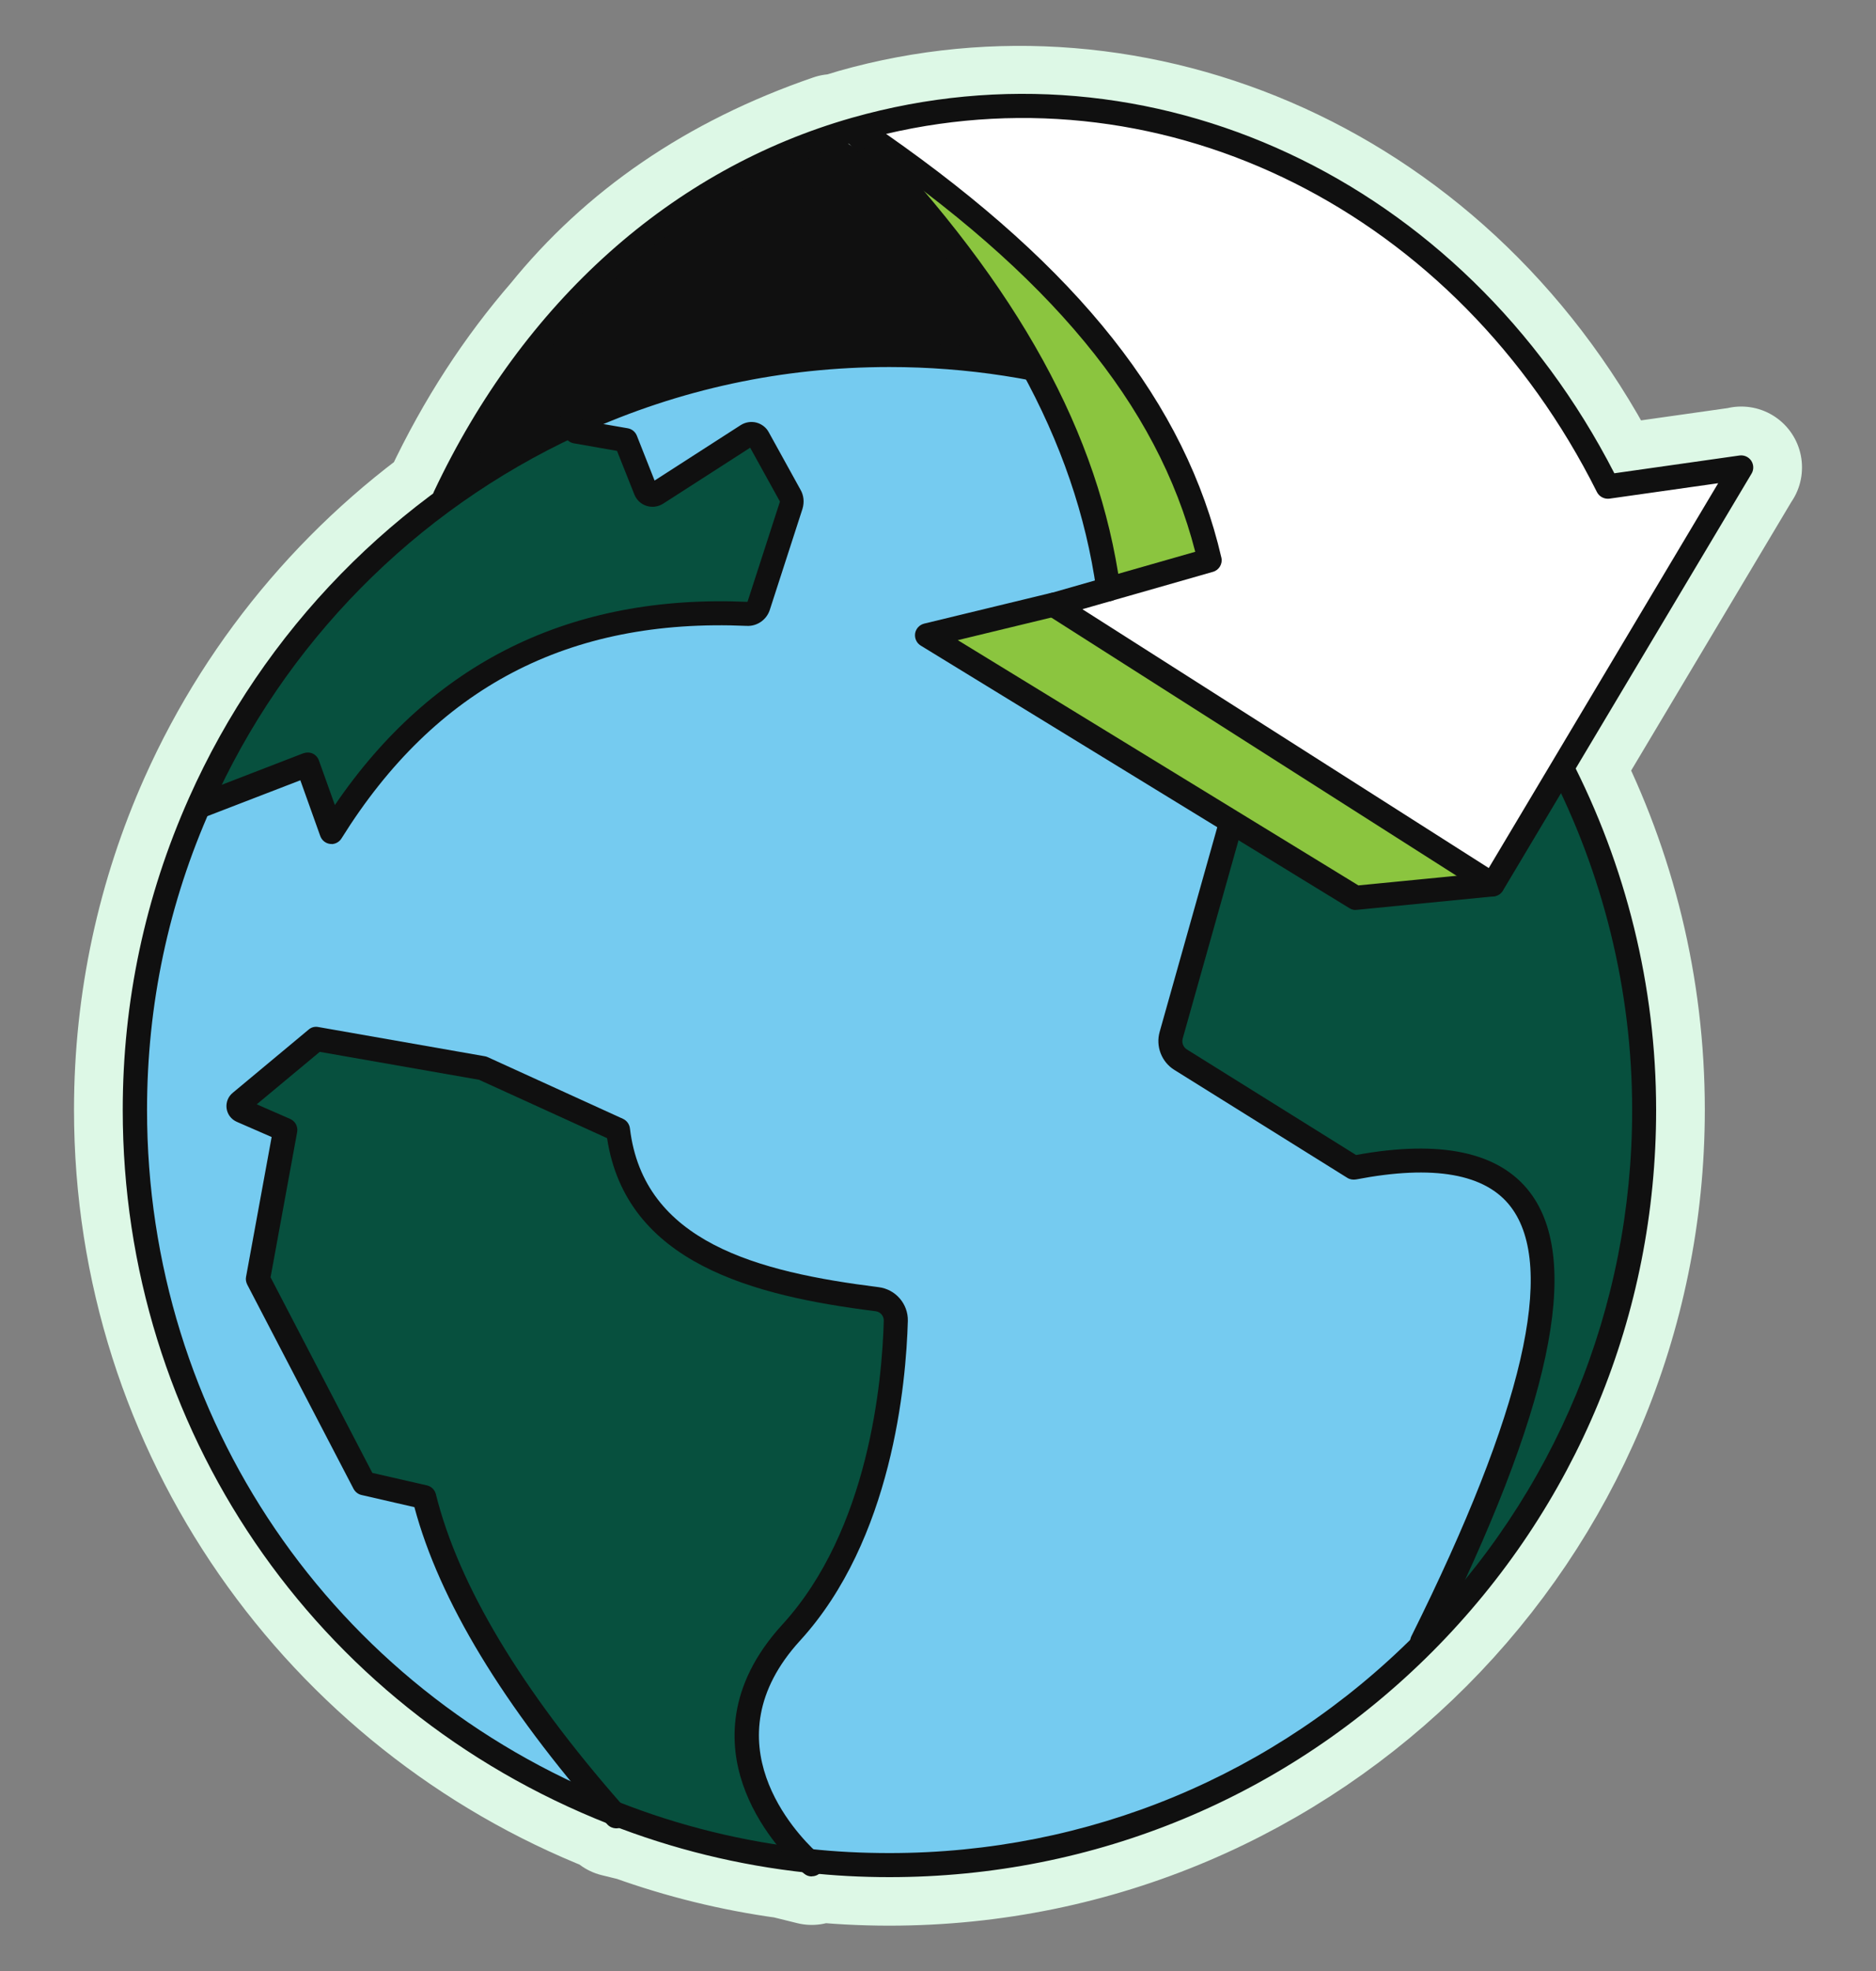 <svg width="40" height="42" viewBox="0 0 40 42" fill="none" xmlns="http://www.w3.org/2000/svg">
<rect x="0" y="0" width="40" height="42" fill="#808080" stroke="none"/>
<path d="M37.127 9.963L34.276 10.367C31.012 3.84 24.198 1.068 18.24 2.757C18.093 2.799 17.945 2.848 17.797 2.894C17.787 2.889 17.774 2.881 17.764 2.874C15.259 3.734 13.324 5.086 11.882 6.868C10.97 7.919 10.157 9.152 9.483 10.582L9.939 10.188C9.916 10.245 9.89 10.3 9.867 10.357C9.981 10.287 10.092 10.222 10.206 10.155C7.613 11.841 5.536 14.249 4.264 17.099C3.371 19.101 2.873 21.318 2.873 23.649C2.873 30.456 7.1 36.276 13.073 38.625C13.094 38.651 13.115 38.674 13.138 38.7L13.529 38.796C14.56 39.166 15.637 39.433 16.754 39.586L17.308 39.723C17.308 39.723 17.277 39.697 17.223 39.645C17.795 39.707 18.375 39.739 18.963 39.739C23.418 39.739 27.448 37.928 30.362 35.006C33.26 32.098 35.055 28.081 35.055 23.649C35.055 21.023 34.426 18.546 33.31 16.355L37.127 9.958V9.963Z" fill="#DDF8E6" stroke="#DDF8E6" stroke-width="2.59" stroke-linecap="round" stroke-linejoin="round"/>
<path d="M9.866 10.359C13.622 8.043 17.58 6.989 21.835 7.774C20.706 5.559 19.408 3.777 17.764 2.874C13.816 4.228 11.278 6.805 9.866 10.356V10.359Z" fill="#101010"/>
<path d="M28.256 10.514C32.372 13.431 35.058 18.227 35.058 23.654C35.058 28.085 33.263 32.103 30.365 35.011L30.326 34.975C33.815 27.969 34.136 23.866 28.865 24.881L25.177 22.581C25.001 22.473 24.918 22.258 24.975 22.058L28.207 10.584L28.256 10.514Z" fill="#07503E"/>
<path d="M18.701 27.687C18.932 27.715 19.105 27.912 19.1 28.145C19.069 29.308 18.81 32.673 16.87 34.791C14.746 37.112 16.769 39.228 17.225 39.65C15.774 39.495 14.384 39.145 13.076 38.63C10.83 36.076 9.53 33.851 9.045 31.903L7.766 31.611L5.5 27.259L6.082 24.079L5.153 23.675C5.077 23.641 5.062 23.54 5.127 23.488L6.743 22.141L10.289 22.763L13.177 24.079C13.475 26.576 15.85 27.329 18.701 27.687Z" fill="#07503E"/>
<path d="M16.852 10.561C16.889 10.623 16.894 10.696 16.873 10.766L16.176 12.921C16.143 13.021 16.047 13.086 15.943 13.081C11.965 12.905 9.059 14.542 7.072 17.728L6.559 16.29L4.353 17.142L4.267 17.104C5.85 13.553 8.686 10.68 12.211 9.048L12.281 9.196L13.343 9.38L13.765 10.444C13.801 10.535 13.912 10.571 13.998 10.52L15.935 9.274C16.016 9.222 16.125 9.248 16.171 9.331L16.852 10.561Z" fill="#07503E"/>
<path d="M30.326 34.975L30.365 35.011C27.451 37.933 23.421 39.743 18.966 39.743C18.378 39.743 17.798 39.712 17.225 39.65C16.77 39.228 14.747 37.112 16.87 34.791C18.811 32.673 19.07 29.308 19.101 28.145C19.106 27.912 18.932 27.715 18.702 27.687C15.85 27.329 13.475 26.576 13.177 24.079L10.289 22.763L6.743 22.141L5.127 23.488C5.062 23.54 5.078 23.641 5.153 23.675L6.083 24.079L5.5 27.259L7.766 31.611L9.046 31.903C9.53 33.851 10.83 36.076 13.076 38.63C7.103 36.281 2.876 30.461 2.876 23.654C2.876 21.323 3.374 19.106 4.267 17.104L4.353 17.142L6.559 16.29L7.072 17.728C9.059 14.542 11.965 12.905 15.943 13.081C16.047 13.086 16.143 13.021 16.176 12.921L16.873 10.766C16.894 10.696 16.889 10.623 16.852 10.561L16.171 9.331C16.125 9.248 16.016 9.222 15.935 9.274L13.998 10.52C13.913 10.571 13.801 10.535 13.765 10.444L13.343 9.38L12.281 9.196L12.211 9.048C14.265 8.095 16.555 7.564 18.966 7.564C22.426 7.564 25.633 8.657 28.257 10.514L28.207 10.584L24.975 22.058C24.918 22.258 25.001 22.473 25.177 22.582L28.865 24.882C34.136 23.866 33.815 27.969 30.326 34.975Z" fill="#75CBF0"/>
<path d="M18.966 40C18.372 40 17.777 39.969 17.197 39.904C15.754 39.749 14.335 39.402 12.98 38.868C6.686 36.392 2.617 30.422 2.617 23.654C2.617 21.338 3.094 19.101 4.031 17C5.619 13.436 8.429 10.561 11.952 8.885L12.099 8.813C14.257 7.813 16.567 7.308 18.963 7.308C22.366 7.308 25.633 8.344 28.401 10.305C32.727 13.371 35.312 18.36 35.312 23.654C35.312 28.008 33.618 32.105 30.543 35.193C27.451 38.293 23.338 40 18.963 40H18.966ZM12.433 9.225L12.319 9.279C8.838 10.89 6.062 13.705 4.503 17.207C3.593 19.243 3.135 21.411 3.135 23.654C3.135 30.209 7.074 35.993 13.172 38.392C14.482 38.91 15.857 39.246 17.254 39.397C17.816 39.459 18.391 39.487 18.966 39.487C23.206 39.487 27.189 37.835 30.183 34.83C33.162 31.841 34.801 27.873 34.801 23.654C34.801 18.528 32.299 13.692 28.109 10.724C25.425 8.826 22.263 7.821 18.966 7.821C16.686 7.821 14.49 8.292 12.433 9.225Z" fill="#101010"/>
<path d="M7.072 17.984H7.044C6.945 17.974 6.863 17.909 6.829 17.816L6.404 16.627L4.443 17.383C4.314 17.435 4.164 17.368 4.112 17.235C4.06 17.103 4.127 16.956 4.259 16.904L6.466 16.052C6.531 16.029 6.604 16.029 6.666 16.057C6.728 16.085 6.777 16.14 6.8 16.205L7.14 17.155C9.209 14.12 12.165 12.659 15.938 12.825L16.63 10.688L15.995 9.54L14.138 10.734C14.027 10.802 13.9 10.817 13.781 10.778C13.664 10.74 13.573 10.652 13.527 10.54L13.156 9.608L12.237 9.447C12.097 9.424 12.004 9.289 12.027 9.152C12.05 9.012 12.183 8.919 12.322 8.942L13.384 9.126C13.473 9.141 13.545 9.201 13.579 9.284L13.957 10.24L15.793 9.059C15.892 8.996 16.013 8.976 16.125 9.004C16.236 9.033 16.334 9.105 16.389 9.206L17.07 10.439C17.137 10.556 17.153 10.698 17.111 10.841L16.412 13.001C16.342 13.21 16.14 13.348 15.923 13.337C12.118 13.169 9.287 14.651 7.282 17.865C7.236 17.94 7.153 17.987 7.065 17.987H7.072V17.984Z" fill="#101010"/>
<path d="M30.323 35.231C30.285 35.231 30.246 35.224 30.209 35.206C30.083 35.144 30.031 34.988 30.096 34.861C32.478 30.077 33.191 27.003 32.214 25.718C31.678 25.011 30.567 24.814 28.912 25.133C28.847 25.143 28.782 25.133 28.728 25.099L25.04 22.799C24.768 22.631 24.638 22.297 24.726 21.988L27.959 10.514C27.997 10.377 28.137 10.299 28.275 10.338C28.412 10.377 28.49 10.517 28.451 10.654L25.218 22.128C25.192 22.219 25.229 22.315 25.309 22.364L28.914 24.612C30.722 24.281 31.971 24.55 32.623 25.41C33.742 26.884 33.066 30.049 30.554 35.092C30.51 35.182 30.419 35.234 30.323 35.234V35.231Z" fill="#101010"/>
<path d="M17.308 39.985C17.251 39.985 17.194 39.967 17.145 39.925C17.145 39.925 17.108 39.897 17.046 39.837C16.79 39.599 16.15 38.938 15.837 38.016C15.557 37.193 15.474 35.937 16.681 34.618C18.53 32.598 18.81 29.415 18.844 28.138C18.844 28.039 18.771 27.954 18.67 27.941C16.062 27.614 13.35 26.918 12.944 24.253L10.214 23.009L6.818 22.414L5.474 23.532L6.186 23.843C6.295 23.89 6.357 24.006 6.336 24.123L5.769 27.218L7.939 31.386L9.102 31.652C9.196 31.673 9.271 31.746 9.294 31.841C9.778 33.784 11.115 36.012 13.267 38.459C13.293 38.49 13.311 38.511 13.329 38.532C13.425 38.638 13.415 38.798 13.311 38.894C13.205 38.99 13.045 38.98 12.949 38.876C12.923 38.845 12.897 38.819 12.874 38.788C10.729 36.348 9.367 34.103 8.836 32.116L7.709 31.857C7.636 31.841 7.574 31.792 7.538 31.725L5.272 27.374C5.246 27.322 5.235 27.265 5.246 27.21L5.792 24.229L5.049 23.905C4.927 23.851 4.847 23.742 4.831 23.615C4.816 23.488 4.865 23.364 4.966 23.284L6.58 21.94C6.637 21.89 6.712 21.87 6.787 21.885L10.333 22.507C10.354 22.509 10.374 22.517 10.395 22.525L13.283 23.841C13.363 23.877 13.42 23.955 13.431 24.043C13.721 26.47 16.15 27.104 18.732 27.428C19.095 27.472 19.364 27.783 19.357 28.145C19.32 29.479 19.025 32.81 17.059 34.96C15.088 37.115 16.997 39.086 17.398 39.459C17.445 39.503 17.471 39.524 17.474 39.529C17.582 39.62 17.595 39.78 17.507 39.889C17.456 39.951 17.383 39.982 17.31 39.982L17.308 39.985Z" fill="#101010"/>
<path d="M29.101 19.134L31.61 18.844L22.25 12.822L20.056 13.578L29.101 19.134Z" fill="#8BC53F"/>
<path d="M18.241 2.757C24.198 1.068 31.012 3.84 34.276 10.367L37.127 9.963L31.826 18.849L22.465 12.89L23.633 12.556L25.791 11.939C24.941 8.274 22.177 5.402 18.43 2.845L18.334 2.936C18.311 2.913 18.29 2.892 18.269 2.869L18.241 2.757Z" fill="white"/>
<path d="M23.633 12.556C23.125 8.901 21.059 5.801 18.334 2.936L18.43 2.845C22.177 5.402 24.941 8.274 25.791 11.939L23.633 12.556Z" fill="#8BC53F"/>
<path d="M23.633 12.814C23.499 12.814 23.387 12.711 23.377 12.576C22.931 9.403 21.271 6.393 18.148 3.112C18.124 3.088 18.101 3.065 18.078 3.039C17.984 2.933 17.992 2.772 18.098 2.677C18.204 2.583 18.365 2.591 18.461 2.697C18.479 2.718 18.497 2.734 18.515 2.754C21.724 6.129 23.431 9.23 23.887 12.519V12.555C23.887 12.698 23.773 12.814 23.631 12.814H23.633Z" fill="#101010"/>
<path d="M31.826 19.106C31.776 19.106 31.73 19.093 31.688 19.064L22.328 13.104C22.242 13.05 22.198 12.952 22.211 12.851C22.227 12.75 22.297 12.669 22.395 12.641L25.485 11.758C24.68 8.621 22.385 5.85 18.287 3.055C18.272 3.045 18.259 3.034 18.246 3.021C14.575 4.083 11.55 6.805 9.716 10.693C9.657 10.82 9.504 10.877 9.375 10.815C9.248 10.755 9.191 10.602 9.253 10.473C11.162 6.427 14.329 3.599 18.171 2.508C24.542 0.703 31.199 3.816 34.421 10.085L37.091 9.706C37.19 9.693 37.285 9.737 37.34 9.818C37.394 9.901 37.397 10.007 37.348 10.09L32.046 18.976C32.01 19.036 31.953 19.077 31.885 19.095C31.864 19.101 31.846 19.103 31.826 19.103V19.106ZM23.084 12.985L31.743 18.497L36.635 10.297L34.315 10.626C34.206 10.639 34.1 10.584 34.05 10.486C31.064 4.518 24.9 1.444 18.893 2.853C23.006 5.723 25.28 8.598 26.042 11.882C26.073 12.014 25.993 12.149 25.863 12.185L23.084 12.98V12.985Z" fill="#101010"/>
<path d="M28.907 19.391C28.86 19.391 28.813 19.378 28.772 19.352L19.632 13.757C19.544 13.703 19.497 13.602 19.512 13.498C19.528 13.395 19.606 13.314 19.704 13.289L22.403 12.636C22.538 12.602 22.677 12.688 22.711 12.825C22.745 12.962 22.659 13.102 22.522 13.133L20.422 13.641L28.964 18.867L31.797 18.59C31.94 18.577 32.064 18.678 32.077 18.821C32.09 18.961 31.989 19.088 31.846 19.101L28.927 19.388H28.901H28.907V19.391Z" fill="#101010"/>
</svg>
